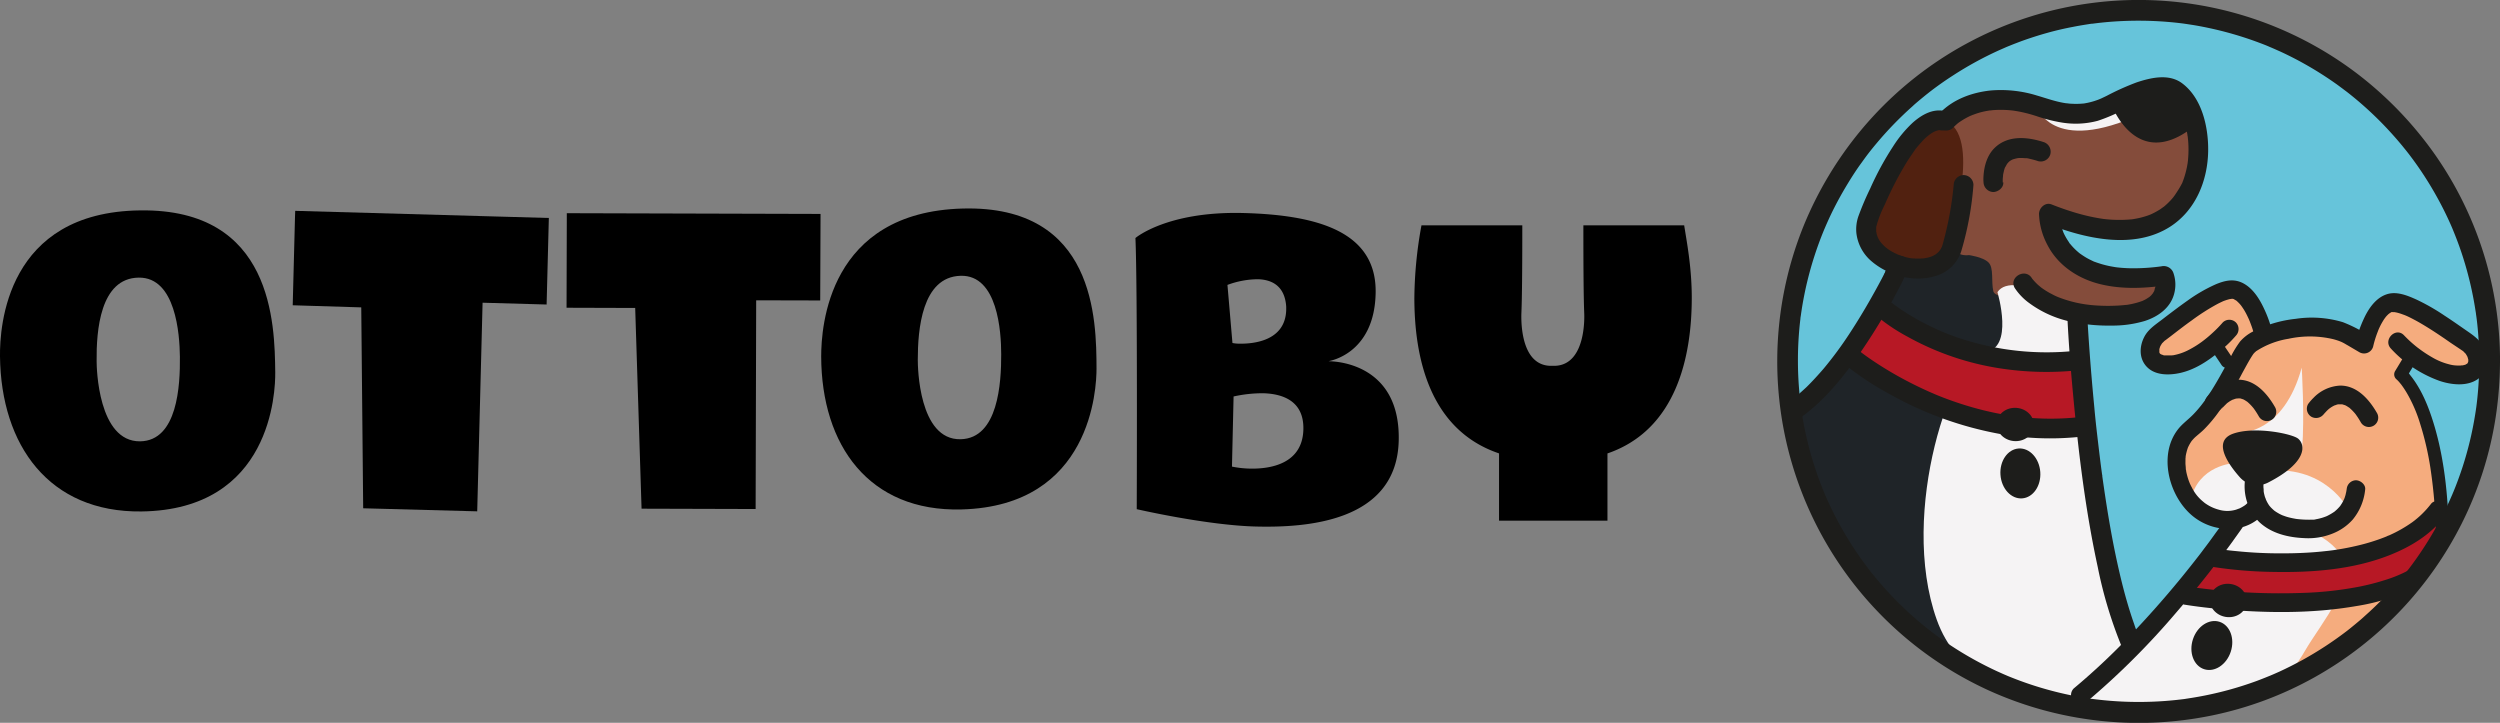 <svg xmlns="http://www.w3.org/2000/svg" viewBox="0 0 819.91 237.05"><rect x="0" y="0" width="819.91" height="237.05" fill="#808080" stroke="none"/><defs><style>.cls-1{fill:#66c4da;}.cls-2{fill:#f5f3f4;}.cls-3{fill:#f5ac7e;}.cls-4{fill:#b71825;}.cls-5{fill:#1f2428;}.cls-6{fill:#844c3b;}.cls-7{fill:#512110;}.cls-8{fill:#1d1d1b;}</style></defs><g id="Capa_2" data-name="Capa 2"><g id="Vector_color" data-name="Vector color"><path d="M90.27,122.1c.07,6.32-1.2,45.11-43.89,45.64C16.11,168.11.33,146.08,0,116.89-.11,107.15,2,69.49,46,69,89.51,68.41,90.09,106.2,90.27,122.1ZM59,117c-.08-7.46-1.38-26.1-13.49-25.95-12.73.15-13.93,17.53-13.82,27.42,0,2.11.46,26.44,14.27,26.27C58.23,144.56,59.11,126.38,59,117Z"/><path d="M96.82,69.15,180,71.49l-.73,28.38-21-.59-1.76,68.42-37.4-1-.63-65.89L96,100.12l.75-29Z"/><path d="M185.89,69.92l83.22.24L269,98.54l-21-.05-.18,68.45-37.41-.11L208.32,101l-22.51-.07.08-29Z"/><path d="M359.62,120.9c0,6.32-1.56,45.08-44.3,46.18-30.31.79-45.92-21-46-50.18,0-9.72,2.33-47.37,46.47-48.51C359.29,67.27,359.57,105,359.62,120.9Zm-31.26-4.71c0-7.45-1.17-26.06-13.29-25.74C302.32,90.78,301,108.15,301,118c0,2.11.25,26.41,14.08,26.05C327.37,143.76,328.39,125.59,328.36,116.19Z"/><path d="M436.2,118.49c3.41.09,23.1,1.72,22.53,26-.62,26.92-30.78,28.6-46.92,28.19s-39-5.69-39-5.69.29-73-.43-88.93c0,0,10.3-8.82,35.29-8.2,24.52.62,44,6.14,43.49,26.41-.46,20-15.42,22.17-15.42,22.17Zm-32-6a11.33,11.33,0,0,0,2,.22c4.66.11,15.39-.75,15.63-11.13l0-1c-.46-7-4.92-8.88-9.27-9a29.07,29.07,0,0,0-10,1.86Zm5.57,41.19c6.83.18,17.43-1.5,17.69-12.86.22-9.4-6.87-11.69-13.24-11.85a43.9,43.9,0,0,0-9.65,1.06l-.53,23A32.94,32.94,0,0,0,409.76,153.68Z"/><path d="M554.84,97.63c0,19.3-5,43.31-27.65,51.08v22.06H491.63V148.7c-23-7.79-27.78-31.8-27.77-51.1a136.83,136.83,0,0,1,2.33-23.69l33.07,0c0,26.6-.32,27.9-.32,29.84,0,6,1.39,16.22,9.77,16.23h.94c8.38,0,9.94-10.22,9.94-16.22,0-2-.31-3.24-.3-29.85h33.06C553.14,79,554.84,87.57,554.84,97.63Z"/><circle class="cls-1" cx="701.22" cy="116.99" r="115.29"/><path class="cls-2" d="M716.12,160.94,727,148.43h24.48l22.14,11.9-6.86,9.92s-11.52,5.3-24.93-1.78l-9.14,1.78S718.38,173.14,716.12,160.94Z"/><path class="cls-3" d="M732.73,151.9s-11.91.53-14.33,12.39c0,0-12.22-12.66,1.79-25.48l12.54-19.44-7.38-6.14-12.73,6-7.56-1.92,4-9,22.78-13.7,8.73,9.26,2.69,5.39,16.42-2.2,16,4.38L782.1,99l15,5.11,16.37,11.59s-2.63,5.92-3.32,6.22-12.8.15-12.8.15l-7.53-4.72L787.34,123s12.13,11.47,13.72,47.68c0,0-12.38,71.2-121.49,60.53l27.91-29.75,25.25-31.19,8.93-3.23,15.52,6.08L770.11,167s-7.6-15.19-28-12.41Z"/><path class="cls-2" d="M734.88,141.87s14.08.39,20-21.3c0,0,1,16,.13,26.79l-3.29-2.09Z"/><path class="cls-2" d="M732.73,170.25l-50.49,58.47s12.84,3.27,36.9,2.65,31.32-8.47,36.8-17.91,17.92-23.5,11.5-31.94-17.88-9.37-17.88-9.37l-7.69-3.68Z"/><path class="cls-4" d="M727,181.42l-10.92,13.11S787.67,208,802,177.36l-1.51-11S786.31,189.71,727,181.42Z"/><path class="cls-5" d="M586.62,137s24.11,94.47,97.08,94.22L657.4,75.6l-18.59,7.21s-15.7,6.38-19.65,3.71C619.16,86.52,610.42,117.64,586.62,137Z"/><path class="cls-6" d="M638.81,36.58s10.58-8.93,32.64-1.53c0,0,13,2.18,36.3-7.56,0,0,14.28,2.61,10.86,28.07s-35.62,21-46.53,14.12c0,0-1.69,15.57,23.22,20.38h13.18s1.5,14.66-21.6,13.25L669.49,98s-15,.72-15.75-2.49.23-7.63-1.59-9.44-6.44-2.41-6.44-2.41-5.8,1.21-6.21-6.42C639.5,77.21,645.36,53.8,638.81,36.58Z"/><path class="cls-2" d="M667.47,33.85s3.95,16.75,32.47,4.54l-5-7.58S679.39,40.92,667.47,33.85Z"/><path class="cls-2" d="M655.09,95.8s5.65,18.86-4.26,19.6-28.39,52.17-15.63,87.89,66.19,27,66.19,27-16.11-74.7-18.66-127.86C682.73,102.39,660.3,88.09,655.09,95.8Z"/><path class="cls-7" d="M637.56,39.3s-10.35-4.63-22.29,19.55S623,86,623,86s14.66,2,16.49-8.83C639.5,77.21,650.5,44.18,637.56,39.3Z"/><path class="cls-4" d="M615.88,100.42l-10.17,18.1s20.54,15.16,53.1,22H683.7l-1.51-22.84S657.87,126.91,615.88,100.42Z"/><ellipse class="cls-8" cx="725.35" cy="211.66" rx="8.17" ry="6.53" transform="translate(298.87 835.4) rotate(-71.9)"/><ellipse class="cls-8" cx="730.88" cy="196.96" rx="5.46" ry="6.09" transform="translate(423.4 888.65) rotate(-81.12)"/><path class="cls-8" d="M734.53,156.46c-2.34-2.66-9.77-11.53-2.14-14.23,7.06-2.49,19.26,0,21.3,1.62,2.44,2,3.13,7.8-9.91,14.45A7.69,7.69,0,0,1,734.53,156.46Z"/><path class="cls-8" d="M736.46,156.31a16.67,16.67,0,0,0,4.44,14.85c4,3.81,9.56,5.11,14.9,5.33a21.32,21.32,0,0,0,9.05-1.44,17.4,17.4,0,0,0,6.73-4.61,18.33,18.33,0,0,0,4.11-9.88c.22-1.64-1.56-3.05-3.06-3.05a3.12,3.12,0,0,0-3,3.05c0-.31-.09.44-.11.54-.06.32-.14.63-.22,1s-.16.59-.26.89c0,.12-.44,1.13-.23.64a12.23,12.23,0,0,1-.77,1.48c-.13.22-.29.44-.43.66-.26.42.21-.21-.22.3a14.94,14.94,0,0,1-1.1,1.15c-.18.17-.36.31-.54.47-.37.35.36-.23-.2.16a18.6,18.6,0,0,1-2.45,1.42c-.55.27.15-.05,0,0l-.54.21c-.38.14-.76.27-1.14.38a18.41,18.41,0,0,1-2,.46l-.37.06c-.52.1.21-.06.37,0a2.57,2.57,0,0,0-.55.06c-.33,0-.66,0-1,0a33.82,33.82,0,0,1-4.61-.23c-.37,0,0,0,0,0l-.46-.07-.89-.17c-.6-.12-1.19-.26-1.78-.43s-1.07-.36-1.6-.55c-.33-.12.13.06.16.08l-.32-.15c-.25-.12-.5-.23-.74-.36s-.77-.43-1.14-.67c-.18-.11-.34-.24-.52-.36-.39-.24.38.36-.18-.14-.29-.26-.58-.52-.85-.79s-.26-.27-.38-.41-.54-.64-.23-.25-.06-.09-.13-.19-.23-.34-.33-.51a10,10,0,0,1-.54-1c-.08-.15-.14-.3-.22-.44-.26-.52.1.3.06.14-.08-.35-.25-.69-.36-1a15.47,15.47,0,0,1-.41-1.76c0-.15-.13-.74,0-.13s0,0,0-.18,0-.56-.06-.84a14.81,14.81,0,0,1,0-1.49c0-.33.07-.65.08-1,0,.08-.16,1,0,.39a3.14,3.14,0,0,0-2.14-3.76,3.09,3.09,0,0,0-3.76,2.13Z"/><path class="cls-8" d="M737.8,164.3c-.41.5-.95.87-1.4,1.33-.27.27.66-.44.13-.11-.13.08-.25.18-.38.27-.29.19-.58.37-.88.54s-.74.39-1.13.57c.67-.31-.58.18-.8.25a9.84,9.84,0,0,1-5.69,0,14.07,14.07,0,0,1-3.12-1.26c-.42-.24-.83-.49-1.23-.77l-.46-.34c.44.34-.43-.37-.51-.44a13.73,13.73,0,0,1-3.47-4.44q-.35-.64-.66-1.32c-.39-.86.11.3-.09-.22-.1-.23-.18-.46-.27-.69a21.17,21.17,0,0,1-.85-3.12c0-.24-.09-.48-.13-.72-.08-.55.06.72,0-.2,0-.48-.08-1-.1-1.44s0-1,0-1.42c0-.28,0-.56.06-.85,0-.67-.1.43,0-.29a17.29,17.29,0,0,1,.68-2.66c0-.08.39-.89.1-.28l.24-.48a13.12,13.12,0,0,1,.82-1.4c0-.06.59-.74.17-.24.12-.14.23-.28.36-.41a10,10,0,0,1,1-1c.89-.77,1.81-1.5,2.66-2.34a45.7,45.7,0,0,0,5-6,113.85,113.85,0,0,0,7.55-12.49c.93-1.69,1.84-3.4,2.84-5.05.19-.3.38-.6.58-.9l.22-.33c.32-.57-.51.5-.08.08.21-.2.39-.43.61-.63a3.33,3.33,0,0,0,.28-.25c.34-.33-.51.33.19-.14a27.33,27.33,0,0,1,10.48-4,33.27,33.27,0,0,1,14.76.14c.63.17,1.25.36,1.85.58,0,0,.95.38.45.17.29.12.58.26.86.4.54.27,1,.58,1.56.88l3.8,2.24a3.09,3.09,0,0,0,4.5-1.83,33.68,33.68,0,0,1,1.44-4.71c.12-.32.25-.64.38-1-.23.55.1-.2.17-.37.33-.7.68-1.39,1.08-2.06.18-.31.37-.62.57-.92.08-.12.72-.94.31-.46.23-.26.45-.53.69-.77l.36-.36c.06,0,.6-.49.26-.23s.48-.29.59-.36c.62-.37-.14,0,.16-.08s.54,0,0,0l.88,0c.75,0-.27-.1.14,0l.72.14a15.14,15.14,0,0,1,1.88.58c.32.11.63.23,1,.36-.63-.25.37.17.49.22.73.34,1.44.69,2.15,1.07,1.47.77,2.9,1.61,4.31,2.48,2.67,1.64,5.26,3.4,7.82,5.19l3,2,1,.68c.61.39-.28-.33.22.18.22.23.44.46.67.68s-.25-.44.16.22q.23.36.42.72c.07.12.12.25.18.37,0-.08-.2-.65-.08-.16.07.29.17.58.24.86.19.69.06-.43,0,.05a3.77,3.77,0,0,0,0,.75c-.1-.62.13-.52,0-.26a1.9,1.9,0,0,0-.09.36c0,.43.05-.1.11-.22a3.8,3.8,0,0,0-.26.49c-.16.4.43-.4,0,0s.47-.21-.18.16c-.13.07-.26.14-.38.22-.35.22.51-.17.09,0s-.74.22-1.12.31c-.56.14-.19,0,0,0-.21,0-.42,0-.62.05a12.71,12.71,0,0,1-1.38,0,10.28,10.28,0,0,1-2.47-.39,20.7,20.7,0,0,1-5.43-2.22c-.93-.53-1.85-1.1-2.74-1.7-.4-.27-.8-.55-1.19-.84l-.38-.28s-.77-.58-.35-.25a41.48,41.48,0,0,1-4.68-4.21c-2.69-2.88-7,1.45-4.32,4.33a40.05,40.05,0,0,0,16,10.62c3.81,1.28,8.9,1.87,12.42-.53a7.65,7.65,0,0,0,2.78-8.86c-1-3.07-3.16-4.88-5.73-6.65s-5.14-3.6-7.77-5.31a69,69,0,0,0-9.41-5.38c-2.78-1.25-6.16-2.64-9.26-1.8-3.9,1.06-6.44,4.89-8,8.36a37.31,37.31,0,0,0-2.5,7.26l4.49-1.83a47.29,47.29,0,0,0-8.74-4.52,35.33,35.33,0,0,0-15.47-1.11,39.9,39.9,0,0,0-14.17,4.24,14,14,0,0,0-4.08,3.19,33.6,33.6,0,0,0-3,4.87c-2.44,4.41-4.77,8.87-7.59,13.05a40.2,40.2,0,0,1-4.77,6c-1.72,1.77-3.72,3.14-5.2,5.13-5.82,7.81-3.18,19.64,3.06,26.37a18.74,18.74,0,0,0,16.76,5.82,14.89,14.89,0,0,0,8.49-4.74,3.14,3.14,0,0,0,0-4.32,3.08,3.08,0,0,0-4.32,0Z"/><path class="cls-8" d="M788.57,116.64l-3.07,5.08a2.13,2.13,0,0,0,.34,2.58,9.68,9.68,0,0,1,1.29,1.35c.11.12.2.25.31.37.4.48-.24-.34.07.09s.52.71.76,1.07c.62.91,1.18,1.85,1.71,2.82a47.57,47.57,0,0,1,3.71,8.87,97.84,97.84,0,0,1,3.39,14.55,167.51,167.51,0,0,1,1.85,24.3c0,2.74,4.3,2.75,4.26,0-.15-12.9-1.19-26.11-4.94-38.52-1.71-5.68-4-11.42-7.73-16.1a11.46,11.46,0,0,0-1.67-1.81l.33,2.58,3.07-5.08c1.42-2.35-2.26-4.5-3.68-2.15Z"/><path class="cls-8" d="M744.82,107.31a39,39,0,0,0-2.29-6.07c-1.46-3.15-3.55-6.52-6.68-8.25s-6.12-1-9.11.23a51.88,51.88,0,0,0-9.28,5.35c-2.83,2-5.56,4.07-8.29,6.17-2.25,1.74-4.71,3.26-6,5.9-1.51,3-1.65,6.77.69,9.43,2.75,3.14,7.54,3.07,11.27,2.22,4.77-1.09,9-3.89,12.77-7a41.54,41.54,0,0,0,5.4-5.21,3.13,3.13,0,0,0,0-4.32,3.07,3.07,0,0,0-4.32,0,39.63,39.63,0,0,1-3.46,3.52,38.47,38.47,0,0,1-3.46,2.86,31.81,31.81,0,0,1-4.78,2.89,17.69,17.69,0,0,1-4.77,1.52c.41-.07-.19,0-.23,0l-.7,0a11.28,11.28,0,0,1-1.3,0,5.67,5.67,0,0,1-.58,0c.59.08.11,0,0,0s-1.29-.53-.63-.16l-.64-.37c-.35-.2.5.25.15.1a.64.64,0,0,1-.27-.27c-.21-.33.29.53.13.18a3.37,3.37,0,0,1-.19-.32c-.25-.59.13.57-.06-.2s-.08.38,0-.11a6.43,6.43,0,0,0,0-.76c0-.46-.18.63,0-.15l.27-.87c.12-.39-.26.52-.06.16l.18-.37c.14-.25.29-.48.44-.72.38-.6-.33.29.18-.21l.68-.68c.39-.39-.43.31.12-.09l.52-.38,1.32-1c2.31-1.78,4.61-3.57,7-5.27a70,70,0,0,1,8.3-5.31c.62-.33,1.26-.63,1.9-.93.12-.06.55-.21,0,0l.45-.18c.32-.11.64-.23,1-.33s.54-.16.82-.22c.13,0,1-.14.46-.1s.19,0,.31,0,.24,0,.34,0c.48,0-.59-.21-.18,0a2.26,2.26,0,0,0,.3.08c.48,0-.19-.13,0,0l.93.55c.46.29.06.06,0,0,.19.17.38.34.56.52a8.51,8.51,0,0,1,.71.76c.12.13.23.27.34.41-.4-.51.14.2.17.25.23.33.46.68.67,1a23.53,23.53,0,0,1,1.22,2.27c.15.31.3.62.44.94.07.15.13.31.2.46-.29-.69,0,.06.06.16.22.58.44,1.16.65,1.74s.39,1.18.56,1.78c1,3.79,6.93,2.18,5.89-1.63Z"/><path class="cls-8" d="M725.2,114.67l2.9,4.31.41.62a2.26,2.26,0,0,0,1.27,1,2.18,2.18,0,0,0,1.64-.22,2.11,2.11,0,0,0,1-1.27,2.09,2.09,0,0,0-.21-1.64l-2.9-4.31-.41-.62a2.29,2.29,0,0,0-1.27-1,2.17,2.17,0,0,0-1.65.22,2.13,2.13,0,0,0-1,1.27,2.09,2.09,0,0,0,.21,1.64Z"/><path class="cls-8" d="M730.09,170c-.79,1.15-1.6,2.29-2.42,3.42-1,1.34-1.93,2.66-2.91,4q-.88,1.2-1.8,2.4l-1,1.34-.49.65-.1.13c.19-.25-.16.2-.19.24a328.41,328.41,0,0,1-23.61,27.34,220,220,0,0,1-17.46,16.27,3.07,3.07,0,0,0,0,4.32,3.12,3.12,0,0,0,4.32,0A249.73,249.73,0,0,0,713.63,201q9.79-11.34,18.63-23.49c1-1.45,2.1-2.91,3.11-4.39a3.08,3.08,0,0,0-1.1-4.18,3.12,3.12,0,0,0-4.18,1.1Z"/><path class="cls-8" d="M725.36,185.87a141.83,141.83,0,0,0,20.37,1.7c12.77.24,26.21-.8,38.17-5.58,6.78-2.71,13.19-6.62,17.73-12.44a3.16,3.16,0,0,0,0-4.33c-1-1.05-3.3-1.31-4.32,0a31.26,31.26,0,0,1-3,3.37c-.52.51-1.07,1-1.63,1.47l-.8.65c-.09.08-.46.35,0,0l-.62.47a43.32,43.32,0,0,1-7.81,4.44c-.13,0-1.1.46-.51.22-.38.15-.76.31-1.14.45q-1.14.45-2.31.84-2.28.78-4.62,1.39a86.79,86.79,0,0,1-9.29,1.87l-.57.08-1.24.16-2.47.26c-1.58.16-3.17.28-4.76.37-2.93.17-5.88.23-8.82.22q-7.29,0-14.55-.76c-1-.09-1.92-.19-2.88-.31l-1.15-.14c-.36,0-1.67-.25-.31,0-.6-.1-1.21-.17-1.82-.27a3.15,3.15,0,0,0-3.76,2.14c-.4,1.46.5,3.49,2.14,3.76Z"/><path class="cls-8" d="M716.4,198.3c6.22,1,12.53,1.58,18.82,2,12.53.78,25.22.61,37.61-1.54a68.6,68.6,0,0,0,20.25-6.49A3.06,3.06,0,1,0,790,187a43.44,43.44,0,0,1-7.67,3.19,77.55,77.55,0,0,1-8.88,2.27,116,116,0,0,1-18.5,2,206.94,206.94,0,0,1-31.38-1.3l-2.63-.32-.7-.09-.57-.08L718,192.4a3.16,3.16,0,0,0-3.76,2.14,3.07,3.07,0,0,0,2.13,3.76Z"/><path class="cls-8" d="M728.9,133.72s-.68.83-.22.3c.21-.24.41-.48.63-.71s.67-.66,1-1l.3-.26c.37-.31-.07.09-.24.18.27-.15.51-.36.77-.53s.48-.3.73-.43l.36-.19.24-.11c.36-.18-.31.14-.36.15a6.64,6.64,0,0,0,.92-.31l.41-.1.2,0c.51-.12-.18,0-.32,0,.31,0,.64-.05.95-.05l.52,0h-.1c-.58-.07-.05,0,0,0,.35.09.68.22,1,.3s-.33-.15-.33-.15a1.28,1.28,0,0,0,.24.11c.22.11.44.22.65.35s.44.27.65.42a.76.76,0,0,1,.25.18c-.11-.22-.42-.35,0,0a16,16,0,0,1,1.25,1.22c.23.26.46.52.68.79l.09.12.27.38c.49.69.93,1.41,1.35,2.14a3.06,3.06,0,1,0,5.28-3.09c-2.53-4.38-6.48-8.92-12-8.9a13,13,0,0,0-8.8,4,15.8,15.8,0,0,0-1.73,2,3.07,3.07,0,0,0,1.1,4.18,3.14,3.14,0,0,0,4.18-1.1Z"/><path class="cls-8" d="M762.27,135.61s-.68.83-.22.3c.21-.24.42-.48.64-.71a11.58,11.58,0,0,1,1-1l.3-.26c.37-.31-.07.09-.24.18.27-.15.51-.37.77-.53a7.74,7.74,0,0,1,.73-.43l.36-.19.24-.11c.36-.19-.31.14-.36.15a6.64,6.64,0,0,0,.92-.31l.41-.1.21,0c.5-.11-.19,0-.32,0,.3,0,.63,0,.94,0l.52,0h-.1c-.58-.07-.05,0,.06,0,.34.09.67.22,1,.3s-.33-.15-.33-.15a2.56,2.56,0,0,0,.24.11c.22.11.44.22.65.35s.44.27.65.42a.92.92,0,0,1,.25.17c-.1-.22-.42-.35,0,0a16,16,0,0,1,1.25,1.22c.24.25.46.52.68.78,0,0,.28.38.09.13l.27.38c.49.69.93,1.41,1.35,2.14a3.06,3.06,0,1,0,5.28-3.09c-2.53-4.38-6.48-8.92-12-8.9a13,13,0,0,0-8.8,4.05,16.43,16.43,0,0,0-1.73,2,3.08,3.08,0,0,0,1.1,4.19,3.15,3.15,0,0,0,4.18-1.1Z"/><path class="cls-8" d="M637.81,36.42c-4-.88-7.65,1.29-10.52,3.83A39.64,39.64,0,0,0,620.88,48a97.35,97.35,0,0,0-7.52,13.83,95.35,95.35,0,0,0-3.87,9.09,13.07,13.07,0,0,0-.66,5.58A14.29,14.29,0,0,0,614,85.86c5.49,4.58,13.82,6.85,20.77,4.66a12.41,12.41,0,0,0,8.45-8.13,103.59,103.59,0,0,0,4-21.73,3.27,3.27,0,0,0-3.24-3.24,3.31,3.31,0,0,0-3.24,3.24,108,108,0,0,1-3.15,17.75c-.25,1-.51,1.89-.8,2.82-.19.61.32-.4,0-.14a1.91,1.91,0,0,0-.21.43c-.19.33-.42.62-.61.94.47-.8,0,0-.22.19s-.45.41-.67.62c.56-.54.11-.08-.25.14s-.59.34-.9.51c-.14.08-.29.13-.43.2.78-.39.38-.14.15-.07s-.61.22-.92.31-.65.17-1,.24-1.35.19-.45.1a24.72,24.72,0,0,1-4.47,0c-.77-.07.74.15,0,0l-.44-.07c-.36-.07-.72-.14-1.08-.23A21.06,21.06,0,0,1,623,83.7l-1-.4c.89.36-.26-.13-.43-.22a18.54,18.54,0,0,1-2.08-1.18c-.29-.19-.57-.42-.87-.61.77.5-.13-.12-.32-.29a18.34,18.34,0,0,1-1.56-1.62c.54.6,0,0-.2-.31a8.31,8.31,0,0,1-.51-.85c-.14-.26-.47-1.24-.17-.3-.11-.35-.24-.68-.34-1a9.79,9.79,0,0,0-.2-1c-.15-.39,0,.82,0,.15,0-.13,0-.27,0-.4,0-.35,0-.7,0-1s.15-.91,0,0c0-.22.07-.44.12-.66a36.72,36.72,0,0,1,2.7-6.9,113.42,113.42,0,0,1,7.05-13.69c.95-1.54,2-3,3-4.49.11-.16.47-.6,0,0l.35-.43c.22-.28.45-.55.68-.82.44-.52.89-1,1.36-1.52s1-1,1.47-1.4l.7-.58c.36-.31-.31.26-.32.24l.38-.28c.4-.27.79-.53,1.2-.77l.59-.3.23-.11c.51-.28-.82.27-.36.15s.64-.24,1-.32l.43-.1c.69-.19-.91,0-.35,0,.25,0,.52,0,.78,0,.81,0-1-.21-.16,0a3.32,3.32,0,0,0,4-2.26,3.28,3.28,0,0,0-2.27-4Z"/><path class="cls-8" d="M620.1,85.45c-1.94,4.18-4.14,8.25-6.41,12.26s-4.55,7.77-7,11.52a121.7,121.7,0,0,1-8.73,11.82c-1.74,2-3.55,4-5.48,5.9-1,.93-2,1.83-3,2.69-.46.38-.92.76-1.39,1.13.53-.42-.23.17-.28.2l-.93.68a3.33,3.33,0,0,0-1.17,4.43,3.27,3.27,0,0,0,4.44,1.17c8.38-5.92,14.9-14.18,20.64-22.59a196.27,196.27,0,0,0,12.69-21.48c.76-1.47,1.51-3,2.21-4.46a3.34,3.34,0,0,0-1.17-4.43,3.27,3.27,0,0,0-4.43,1.16Z"/><path class="cls-8" d="M656.84,59.9a13.84,13.84,0,0,1,0-1.44,13.31,13.31,0,0,0,.12-1.53c0,.27-.15,1,0,.38,0-.14,0-.28.08-.42.06-.32.13-.64.22-1s.17-.59.27-.88a4,4,0,0,0,.17-.44c-.36,1.15-.2.47,0,.16s.31-.58.48-.86l.28-.41c.26-.41-.59.69-.26.34l.2-.24a7.19,7.19,0,0,1,.73-.73c.08-.07.17-.13.24-.2s-.75.54-.4.31c.19-.11.37-.25.56-.36l.5-.27.32-.14s-.87.32-.45.19a13,13,0,0,1,1.35-.39l.4-.08c.55-.13-.88.08-.3,0,.29,0,.59-.06.89-.07a16.38,16.38,0,0,1,2,.07c.12,0,.24,0,.36,0-1,0-.22,0,.07,0s.79.15,1.18.24a25.44,25.44,0,0,1,2.59.72,3.27,3.27,0,0,0,4-2.27,3.31,3.31,0,0,0-2.26-4c-5.2-1.68-11.43-2.28-15.76,1.69-2.63,2.4-3.68,6-3.9,9.47a12.14,12.14,0,0,0,0,2,3.32,3.32,0,0,0,3.24,3.24c1.61-.07,3.42-1.44,3.24-3.24Z"/><path class="cls-8" d="M660.82,94.54a19.25,19.25,0,0,0,4.89,5,35.26,35.26,0,0,0,14.43,6.15,58.3,58.3,0,0,0,12.29,1.09,37.12,37.12,0,0,0,11-1.52c4.3-1.4,8.3-4.2,9.57-8.75a11.6,11.6,0,0,0-.17-6.9,3.37,3.37,0,0,0-4-2.26,67.07,67.07,0,0,1-9.19.64c-1.38,0-2.76-.06-4.13-.18l-1-.1-.58-.07-.54-.09-1.08-.19a33.24,33.24,0,0,1-3.24-.79l-1.36-.44-.66-.24c-.11,0-1-.41-.55-.22s-.21-.1-.32-.15l-.58-.28c-.44-.21-.87-.44-1.29-.68-.74-.43-1.44-.9-2.14-1.39-.52-.36.19.18.06.06s-.34-.27-.5-.41-.59-.5-.87-.77a20.85,20.85,0,0,1-1.53-1.59c-.13-.15-.24-.3-.37-.44-.35-.43-.11,0,.11.15-.22-.12-.45-.62-.59-.83-.38-.55-.73-1.12-1.06-1.71s-.55-1.07-.8-1.61.29.76,0-.07c-.1-.28-.21-.55-.31-.82a24.06,24.06,0,0,1-.76-2.73c-.08-.41-.15-.82-.22-1.23-.11-.64.11,1,0,.26,0-.14,0-.28-.05-.41s0-.57,0-.85l-4.1,3.12c12.36,4.89,28.56,8.8,40.64,1,8.34-5.41,12.25-15.15,12.38-24.83.1-7.75-2-17.29-8.57-22.17-4.32-3.2-10.16-1.84-14.86-.28a84.15,84.15,0,0,0-9.89,4.44c-.69.34-1.39.66-2.1,1,.83-.37-.31.12-.52.2-.44.17-.89.32-1.34.47a23.65,23.65,0,0,1-2.34.61c-.42.09-.84.16-1.25.22.75-.11.14,0,0,0l-1,.07a23.39,23.39,0,0,1-2.9,0c-.53,0-1-.08-1.58-.14s-.28,0-.13,0c-.46-.06-.93-.14-1.38-.23-2.81-.54-5.46-1.49-8.2-2.29a40,40,0,0,0-15.33-1.68c-5.91.63-11.89,2.75-16.22,7a8.36,8.36,0,0,0-.58.61,3.33,3.33,0,0,0,0,4.58,3.27,3.27,0,0,0,4.58,0c.17-.2.36-.39.55-.58l.69-.63.45-.37c.55-.47-.63.44,0,0a26.56,26.56,0,0,1,3-1.84l.81-.4c.22-.1,1.29-.49.41-.19.78-.27,1.53-.57,2.32-.81s1.58-.43,2.39-.59c.45-.09.91-.16,1.37-.23-.65.09-.14,0,0,0,.35,0,.69-.08,1-.1a33.69,33.69,0,0,1,6.66.14c.68.09-.79-.13.43.06l.95.16c.59.1,1.17.22,1.76.35,1.54.34,3.06.77,4.57,1.26a50.3,50.3,0,0,0,7.74,2,28.07,28.07,0,0,0,12.3-.48,54.49,54.49,0,0,0,9.14-4c.69-.34,1.39-.68,2.09-1l1-.46c.79-.35-.64.24.17-.07l.73-.29a32,32,0,0,1,5.43-1.55c.52-.1,1-.19,1.56-.26h.11c.34,0,.68-.08,1-.1s.62,0,.93,0c.55,0,.29.3-.32-.06a2.23,2.23,0,0,0,.45.08l.87.27c.6.17-.81-.42-.26-.11.13.07.28.13.41.21a8.63,8.63,0,0,1,.82.51c.64.41-.44-.4-.19-.15l.39.32a10.21,10.21,0,0,1,.74.73c.19.2.47.72.71.82-.44-.19-.5-.68-.1-.11.11.15.22.31.32.47a18.9,18.9,0,0,1,1.21,2.09,7.52,7.52,0,0,0,.53,1.15c-.52-.69-.21-.51,0-.05.09.2.16.41.24.62.31.86.58,1.73.81,2.62s.45,1.91.61,2.88c0,.21.07.43.11.65.13.83-.09-.8,0,0,.05.52.11,1,.15,1.56a35.86,35.86,0,0,1-.07,6.13c0,.23-.06.46-.08.69-.09.85.13-.77,0,.06-.09.57-.18,1.13-.3,1.69a30.91,30.91,0,0,1-.78,3c-.14.45-.29.89-.46,1.33-.09.24-.18.48-.28.72s-.26.6,0,0,0,.07-.09.18A27.53,27.53,0,0,1,714,62.89c-.25.4-.51.79-.77,1.17-.15.22-.32.42-.46.64-.35.5.52-.62.12-.17l-.3.37a21.44,21.44,0,0,1-2.2,2.27l-.61.53-.25.2c-.45.4.55-.38.21-.16s-.94.68-1.43,1a26.33,26.33,0,0,1-3,1.61c-.48.22.25-.11.28-.12l-.5.2-.76.28c-.62.21-1.25.4-1.88.57s-1.26.3-1.9.42l-.89.16-.5.07c1-.16.24,0,0,0a43.43,43.43,0,0,1-9.26-.12c-.84-.09.49.07,0,0l-.66-.1c-.44-.06-.88-.14-1.33-.22-.92-.16-1.84-.35-2.75-.55-2-.45-4-1-5.9-1.61-2.18-.68-4.32-1.46-6.43-2.29s-4.11,1.2-4.11,3.12a23.24,23.24,0,0,0,2.73,10.11c3.5,6.88,10.3,11.28,17.68,13,7,1.66,14.31,1.3,21.41.29l-4-2.27a8,8,0,0,1,.31,1.16c.12.54,0,.59,0-.2,0,.24,0,.48.06.72s0,.46,0,.69,0,.27,0,.4c0,.63-.13-.07.05-.28-.06.07-.47,1.7-.46,1.71-.14-.2.39-.78.08-.2-.08.14-.15.29-.24.44s-.18.29-.27.44c-.33.54,0,0,.06,0-.26.24-.47.54-.72.79l-.46.41c-.52.48.53-.33-.08.06-.39.26-.78.52-1.2.75-.23.13-.46.24-.69.35l-.31.15c-.35.16.58-.22,0,0a27,27,0,0,1-3.74,1.06l-1.11.2-.49.07c.47-.07-.11,0-.18,0-.94.1-1.88.18-2.83.22a56,56,0,0,1-5.94,0,45.2,45.2,0,0,1-5-.5,40.21,40.21,0,0,1-8.4-2.3l-.36-.15.18.08L674,97c-.53-.25-1-.52-1.56-.8a25.28,25.28,0,0,1-2.53-1.56c-.2-.14-.4-.28-.59-.43-.62-.45.27.25,0,0s-.6-.49-.89-.75A18.62,18.62,0,0,1,667,92l-.48-.55c-.5-.58.49.7.14.18-.08-.13-.18-.24-.26-.37-2.16-3.56-7.77-.3-5.59,3.27Z"/><path class="cls-8" d="M678,103.52c.43,9.22,1.19,18.43,2.06,27.62,1.74,18.36,4,36.76,7.92,54.8a142.14,142.14,0,0,0,8.07,26.62c.7,1.6,3.06,2,4.44,1.16a3.33,3.33,0,0,0,1.16-4.43l-.27-.64c.34.81,0,.07,0-.08-.15-.37-.3-.74-.44-1.11-.36-.91-.71-1.83-1-2.76-.64-1.8-1.23-3.62-1.79-5.45-1.24-4.09-2.3-8.23-3.25-12.4-2.06-9-3.61-18.1-4.93-27.22-.17-1.14-.33-2.28-.49-3.42,0-.21,0-.41-.08-.62,0-.06-.15-1.08-.05-.38-.08-.61-.17-1.23-.25-1.85q-.45-3.5-.86-7c-.5-4.21-1-8.44-1.37-12.66q-1-10.32-1.73-20.65c-.22-3.18-.43-6.36-.58-9.54a3.31,3.31,0,0,0-3.24-3.24,3.27,3.27,0,0,0-3.24,3.24Z"/><path class="cls-8" d="M692.05,33.3s7.94,23.57,27.33,8.29c0,0,.17-13.44-9.61-13.07A44,44,0,0,0,692.05,33.3Z"/><path class="cls-8" d="M614.39,102.71a59.77,59.77,0,0,0,11.17,7.69,90.76,90.76,0,0,0,30.72,10.46,100,100,0,0,0,25,.61,3.33,3.33,0,0,0,3.24-3.24c0-1.62-1.49-3.42-3.24-3.24a90.29,90.29,0,0,1-38.59-4.07c-1.22-.4-2.42-.83-3.61-1.29l-1.71-.68-.36-.15-.87-.37c-2-.9-4-1.87-6-2.93a74.79,74.79,0,0,1-8.32-5.15c-.5-.36-1-.73-1.47-1.09-.06,0,.72.56.25.19l-.26-.2-.47-.38c-.29-.24-.59-.48-.86-.74a3.24,3.24,0,1,0-4.59,4.58Z"/><path class="cls-8" d="M605.8,120.14a95.35,95.35,0,0,0,14.08,9.19,116.4,116.4,0,0,0,35.37,12.87,94.18,94.18,0,0,0,26,1.15,3.34,3.34,0,0,0,3.24-3.24c0-1.62-1.49-3.42-3.24-3.24-14.27,1.44-28-.73-41.51-5.58-1.44-.51-2.87-1.06-4.29-1.64l-1-.42-.39-.17c-.71-.3-1.42-.61-2.12-.93q-3.64-1.65-7.17-3.52a120.63,120.63,0,0,1-10.49-6.28c-1.13-.76-2.24-1.54-3.32-2.34l-.52-.39c-.62-.47.41.35.24.19a1.63,1.63,0,0,0-.29-.23,3.32,3.32,0,0,0-4.58,0c-1.14,1.13-1.37,3.47,0,4.58Z"/><path class="cls-8" d="M813.1,118.53c0,3-.11,6.07-.35,9.09-.12,1.5-.26,3-.44,4.48l-.12,1-.09.68c0-.07.06-.46,0-.05-.1.73-.21,1.47-.33,2.2a113.84,113.84,0,0,1-4.15,17.26c-.9,2.75-1.89,5.46-3,8.14-.07.15-.36.85-.28.67l-.29.66c-.31.71-.62,1.42-.94,2.12-.6,1.3-1.23,2.6-1.87,3.88a116.53,116.53,0,0,1-8.84,14.65c-1.81,2.55-2.92,4-4.86,6.32s-3.71,4.3-5.68,6.35-4.09,4.09-6.25,6c-1,.95-2.13,1.87-3.22,2.78L770.87,206c-.25.21-.51.41-.77.61l-.51.41c.28-.23.07-.06-.09.06a117.13,117.13,0,0,1-14.31,9.34q-3.77,2.07-7.67,3.87l-2,.88-.67.28-.2.09-.62.25c-1.33.55-2.68,1.07-4,1.57a114,114,0,0,1-16.84,4.73c-1.5.3-3,.57-4.53.81l-2,.31c-.4.05,0,0,.06,0l-.52.07-1.36.16c-3,.35-6,.58-9,.69a115.77,115.77,0,0,1-18.14-.73l-1-.12-.51-.07c.15,0,.58.08-.12,0s-1.47-.21-2.2-.33c-1.46-.24-2.92-.5-4.37-.79q-4.3-.87-8.54-2.07t-8.29-2.69c-1.41-.52-2.8-1.06-4.19-1.63-.14-.06-.89-.38-.41-.18l-.92-.39-2.12-.95a115.85,115.85,0,0,1-15-8.32q-3.57-2.34-7-5l-.35-.27-.77-.61-1.78-1.45q-1.64-1.36-3.22-2.79a115.62,115.62,0,0,1-11.78-12.26c-1.93-2.32-3-3.78-4.86-6.34q-2.5-3.55-4.75-7.29c-1.47-2.46-2.85-5-4.13-7.52-.65-1.28-1.27-2.58-1.86-3.88-.28-.61-.55-1.21-.81-1.82-.06-.14-.47-1.09-.25-.56l-.44-1.08a114.75,114.75,0,0,1-5.33-16.58c-.68-2.87-1.26-5.77-1.72-8.68l-.33-2.2c.08.52,0-.31-.06-.46-.05-.4-.09-.8-.14-1.2-.17-1.49-.32-3-.43-4.48a116,116,0,0,1,0-18.36c.12-1.5.27-3,.45-4.48,0-.34.08-.68.13-1,.08-.63,0,.17.06-.46.12-.79.23-1.58.36-2.37.48-2.91,1.06-5.8,1.76-8.66a114.38,114.38,0,0,1,5.4-16.56c.06-.15.13-.3.19-.46.22-.52-.18.42.05-.1l.39-.92c.29-.65.58-1.31.89-2,.6-1.31,1.22-2.6,1.87-3.88,1.32-2.59,2.74-5.14,4.25-7.63s3-4.82,4.7-7.14c1.8-2.51,2.89-3.93,4.88-6.31a115.7,115.7,0,0,1,11.84-12.21c1.06-1,2.14-1.87,3.23-2.78.55-.45,1.1-.9,1.66-1.34l.77-.61s.43-.34.17-.13l.31-.24c2.26-1.72,4.59-3.36,7-4.91a115.26,115.26,0,0,1,15.18-8.33l1.82-.8.41-.18c.4-.18.82-.34,1.23-.51,1.33-.54,2.68-1.06,4-1.55q4.1-1.48,8.3-2.66c2.83-.79,5.69-1.46,8.56-2,1.46-.29,2.91-.54,4.37-.77l1-.16.68-.1.23,0,.74-.09,1.2-.15a117,117,0,0,1,18.15-.65c3.06.13,6.12.38,9.16.75l1,.13c.4.06,0,0-.06,0l.51.07,2.37.36c1.46.24,2.91.51,4.36.81a115.15,115.15,0,0,1,16.81,4.8c1.36.51,2.7,1,4,1.59l.47.19c-.07,0-.41-.18,0,0l1.06.46,2,.89q3.9,1.8,7.66,3.9t7.31,4.44c1.19.78,2.36,1.59,3.52,2.41L768.19,29l.78.59.39.29c.08.06.66.51.23.17a115.55,115.55,0,0,1,12.62,11.4q2.94,3.09,5.65,6.37l1.24,1.53.71.9c.24.31,0,0,0,0l.4.52c.86,1.13,1.7,2.28,2.52,3.44a116.5,116.5,0,0,1,8.77,14.69c.64,1.29,1.26,2.58,1.85,3.89.3.65.59,1.31.88,2l.19.46c0-.06-.17-.41,0,0s.3.72.44,1.08c1.11,2.73,2.12,5.51,3,8.32a114,114,0,0,1,4,17.13c.06.33.11.67.16,1,0,.17.13.95.1.74s.09.7.12.91l.12,1c.17,1.43.3,2.87.41,4.31.23,3,.34,5.94.34,8.92,0,4.38,6.82,4.39,6.81,0A118,118,0,0,0,798.2,50.15a121,121,0,0,0-25-25.9A118.41,118.41,0,0,0,610.09,43a120.48,120.48,0,0,0-18.51,30.93,118.61,118.61,0,0,0,60.69,152.52,119.1,119.1,0,0,0,73.06,8.22,117.38,117.38,0,0,0,33.73-12.53,118.87,118.87,0,0,0,48.36-50.57,117.22,117.22,0,0,0,11.05-34.61,123.1,123.1,0,0,0,1.44-18.39C819.92,114.15,813.11,114.14,813.1,118.53Z"/><ellipse class="cls-8" cx="660.99" cy="154.85" rx="6.53" ry="8.18" transform="matrix(1, -0.07, 0.07, 1, -9.22, 46.69)"/><ellipse class="cls-8" cx="660.99" cy="139.23" rx="5.46" ry="6.1" transform="translate(462.5 784.9) rotate(-84.81)"/></g></g></svg>